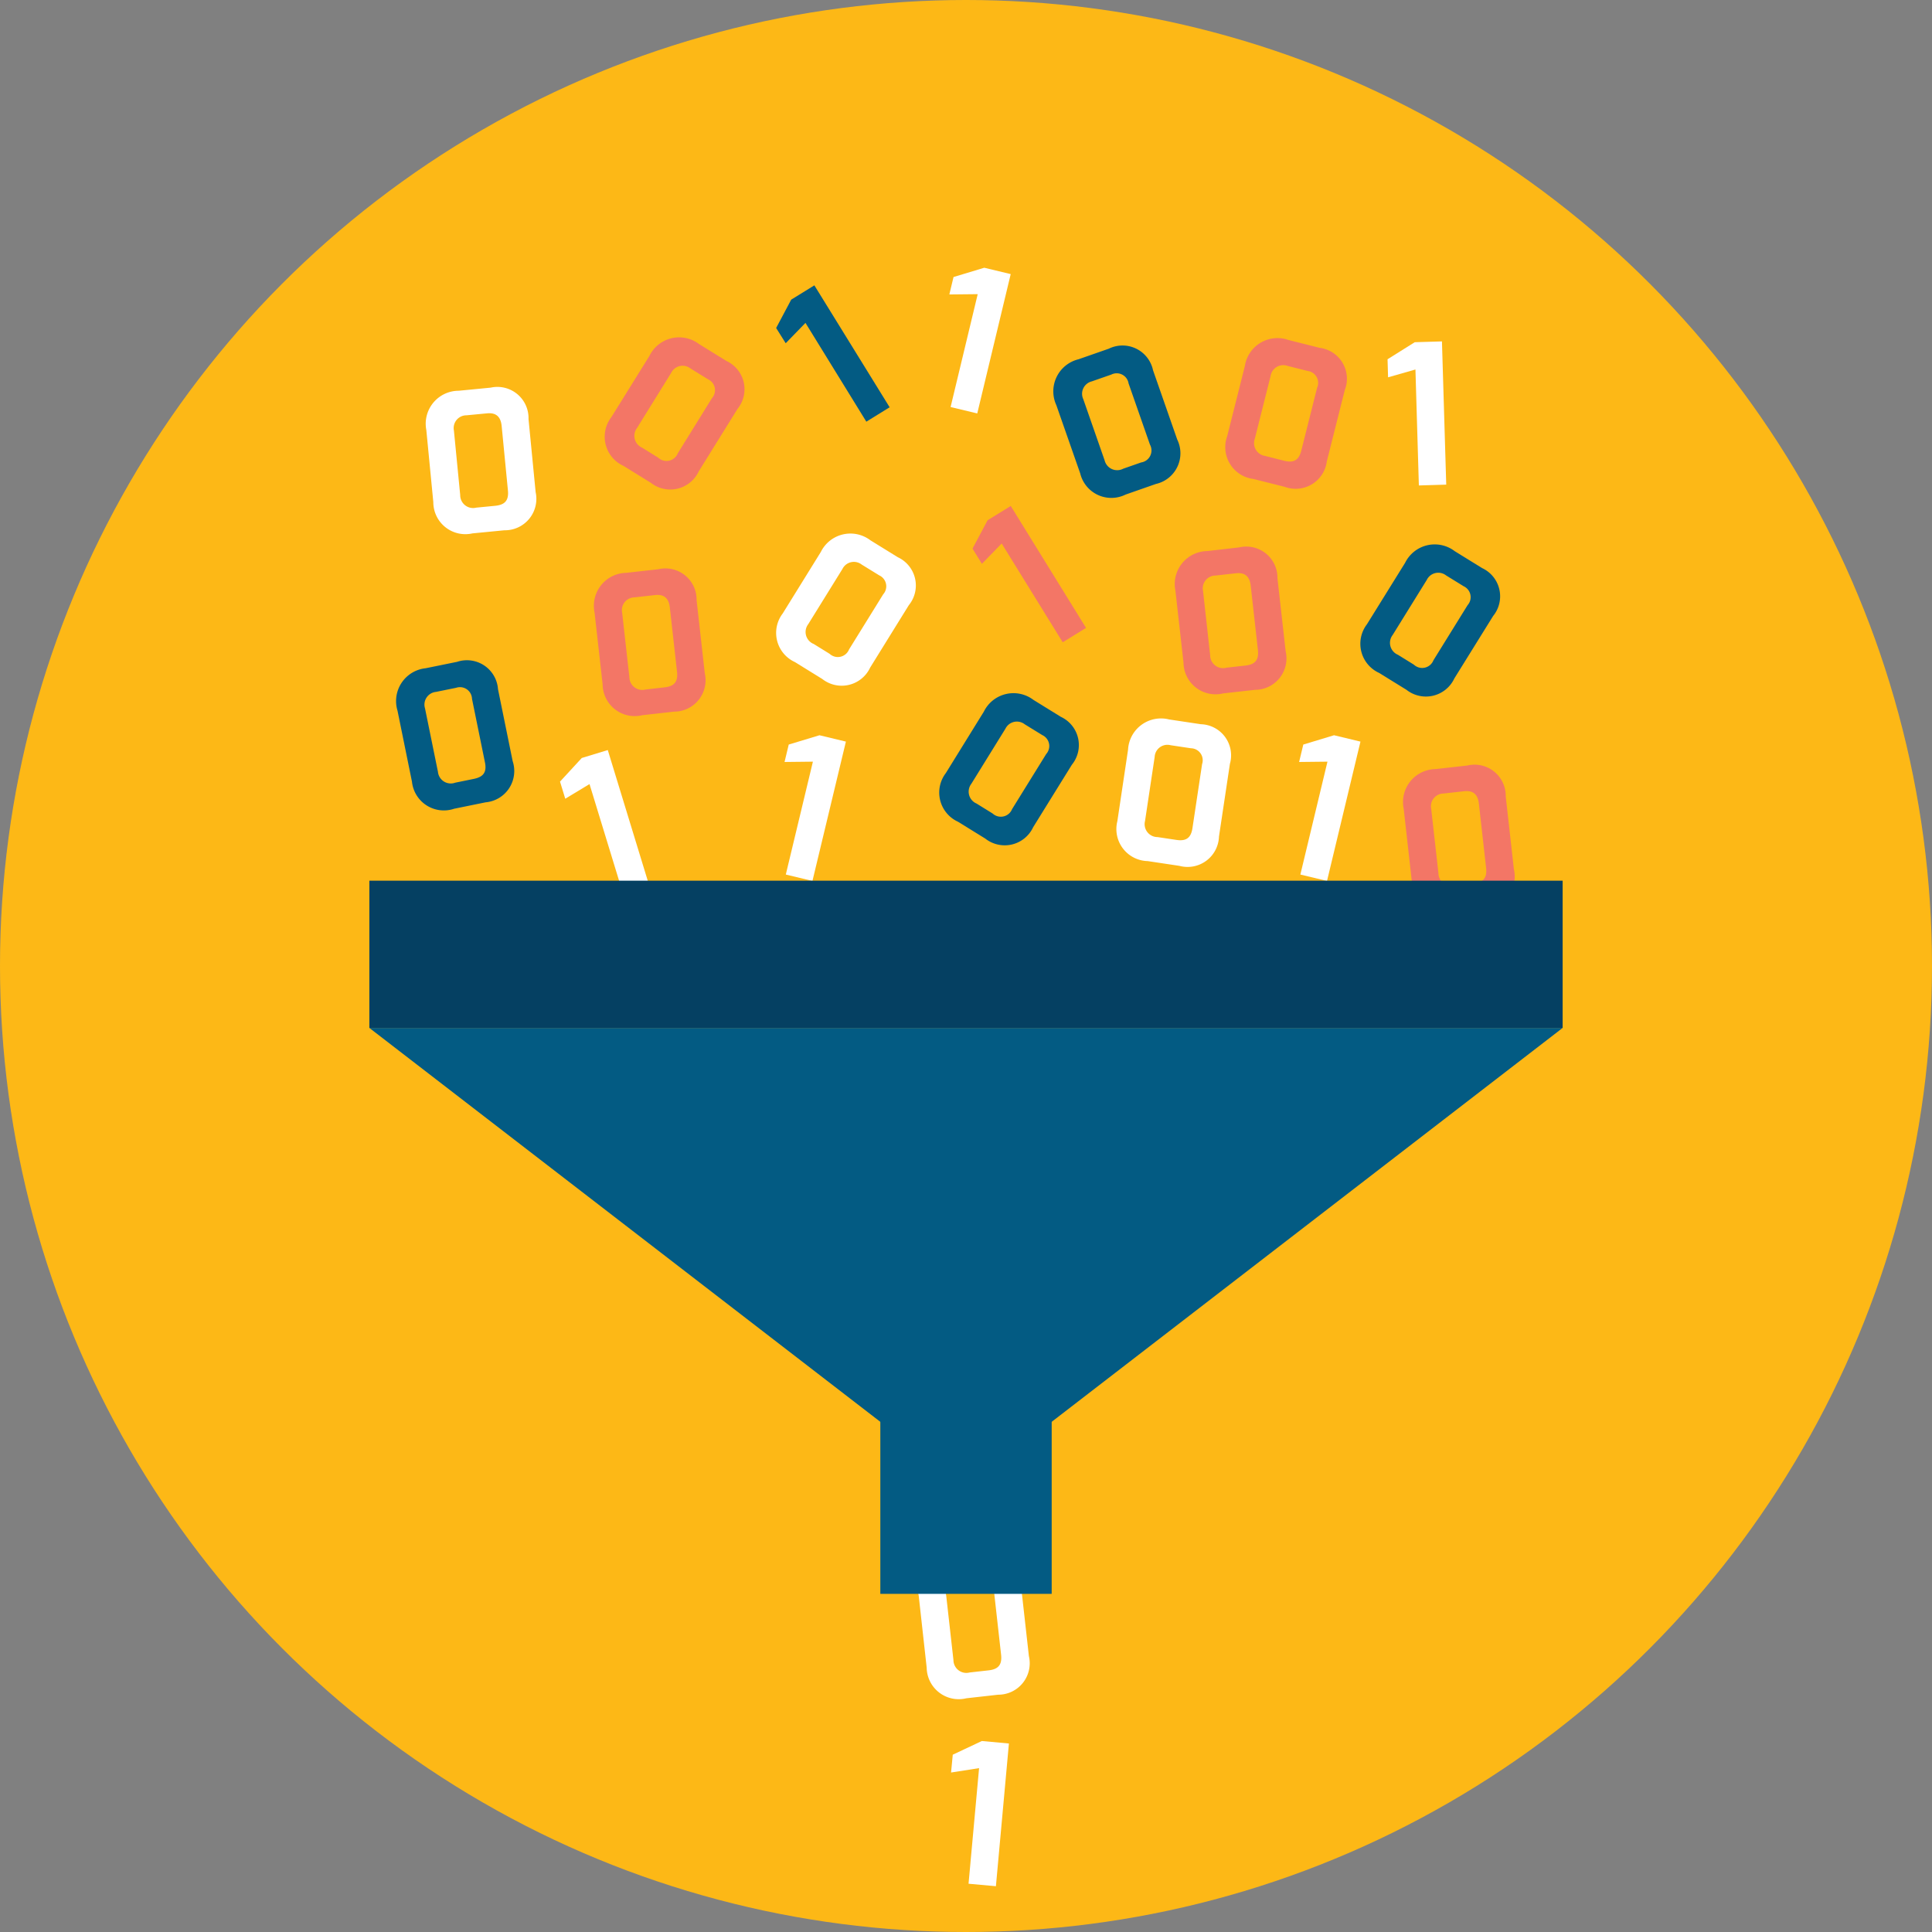 <svg xmlns="http://www.w3.org/2000/svg" viewBox="0 0 98.822 98.822"><rect x="0" y="0" width="98.822" height="98.822" fill="#808080" stroke="none"/><defs><style>.a{fill:#fdb816;}.b{fill:#fff;}.c{fill:#f37666;}.d{fill:#035b83;}.e{fill:#054062;}</style></defs><circle class="a" cx="49.411" cy="49.411" r="49.411"/><path class="b" d="M21.807,22a1.688,1.688,0,0,1,1.656-2.013l1.634-.159a1.594,1.594,0,0,1,1.937,1.607l.364,3.738a1.608,1.608,0,0,1-1.6,1.951l-1.634.159a1.639,1.639,0,0,1-2-1.6Zm2.554,3.966.966-.094c.467-.046.707-.245.654-.783l-.321-3.3c-.045-.458-.27-.693-.75-.646l-1.048.1a.653.653,0,0,0-.644.782l.321,3.294A.66.66,0,0,0,24.361,25.966Z"/><path class="c" d="M30.413,31.339A1.688,1.688,0,0,1,32.04,29.3l1.632-.183A1.594,1.594,0,0,1,35.631,30.7l.418,3.732A1.607,1.607,0,0,1,34.482,36.4l-1.631.183a1.64,1.64,0,0,1-2.026-1.571Zm2.611,3.929.964-.109c.468-.052.7-.254.643-.792l-.369-3.294c-.051-.457-.28-.689-.758-.635l-1.047.117a.653.653,0,0,0-.633.792l.369,3.288A.661.661,0,0,0,33.024,35.268Z"/><path class="c" d="M63.673,18.729a1.688,1.688,0,0,1,2.237-1.337l1.593.4a1.594,1.594,0,0,1,1.281,2.166L67.867,23.6a1.608,1.608,0,0,1-2.16,1.3l-1.592-.4a1.64,1.64,0,0,1-1.346-2.182Zm1.067,4.6.941.237c.456.115.748.008.88-.517l.809-3.214a.614.614,0,0,0-.487-.861l-1.021-.257a.654.654,0,0,0-.871.519l-.808,3.209A.661.661,0,0,0,64.74,23.324Z"/><path class="c" d="M60.124,30.223a1.689,1.689,0,0,1,1.627-2.036L63.383,28a1.593,1.593,0,0,1,1.959,1.579l.419,3.732a1.608,1.608,0,0,1-1.567,1.974l-1.632.183A1.639,1.639,0,0,1,60.537,33.9Zm2.612,3.929.964-.108c.467-.052.7-.255.643-.792l-.369-3.294c-.052-.458-.28-.689-.759-.635l-1.046.117a.653.653,0,0,0-.633.791L61.9,33.52A.66.66,0,0,0,62.736,34.152Z"/><path class="c" d="M71.8,41.375a1.688,1.688,0,0,1,1.627-2.036l1.632-.183a1.593,1.593,0,0,1,1.959,1.579l.418,3.731a1.606,1.606,0,0,1-1.567,1.974l-1.631.183a1.639,1.639,0,0,1-2.026-1.571ZM74.407,45.3l.965-.108c.467-.053.7-.255.643-.793l-.37-3.293c-.051-.458-.28-.689-.758-.635l-1.047.117a.653.653,0,0,0-.633.791l.369,3.288A.661.661,0,0,0,74.407,45.3Z"/><path class="b" d="M46.992,81.619a1.689,1.689,0,0,1,1.627-2.037l1.632-.183a1.594,1.594,0,0,1,1.959,1.579l.418,3.732a1.607,1.607,0,0,1-1.567,1.974l-1.631.183A1.64,1.64,0,0,1,47.4,85.3ZM49.6,85.547l.964-.108c.467-.052.7-.254.643-.792l-.369-3.294c-.051-.458-.28-.689-.758-.635l-1.047.117a.653.653,0,0,0-.633.792l.369,3.288A.66.66,0,0,0,49.6,85.547Z"/><path class="b" d="M41.986,28.232a1.688,1.688,0,0,1,2.537-.595l1.4.865a1.593,1.593,0,0,1,.564,2.452l-1.978,3.192a1.606,1.606,0,0,1-2.451.583l-1.4-.865a1.639,1.639,0,0,1-.621-2.487Zm-.376,4.7.825.511a.619.619,0,0,0,.995-.226L45.175,30.4a.615.615,0,0,0-.2-.969l-.9-.554a.653.653,0,0,0-.987.231l-1.743,2.813A.661.661,0,0,0,41.61,32.935Z"/><path class="d" d="M54.032,20.725a1.689,1.689,0,0,1,1.133-2.348l1.55-.541a1.594,1.594,0,0,1,2.262,1.1l1.238,3.545a1.607,1.607,0,0,1-1.088,2.273l-1.55.542a1.639,1.639,0,0,1-2.324-1.081Zm3.421,3.249.916-.32a.62.62,0,0,0,.45-.916l-1.093-3.129a.614.614,0,0,0-.881-.45l-.994.347a.653.653,0,0,0-.441.912L56.5,23.542A.662.662,0,0,0,57.453,23.974Z"/><path class="c" d="M33.221,18.2a1.689,1.689,0,0,1,2.538-.6l1.4.865a1.593,1.593,0,0,1,.564,2.452L35.741,24.11a1.607,1.607,0,0,1-2.452.584l-1.4-.865a1.638,1.638,0,0,1-.621-2.487Zm-.375,4.7.824.511a.62.62,0,0,0,1-.226l1.745-2.817a.614.614,0,0,0-.2-.968l-.9-.555a.652.652,0,0,0-.986.231l-1.743,2.813A.661.661,0,0,0,32.846,22.9Z"/><path class="d" d="M71.872,28.787a1.688,1.688,0,0,1,2.537-.595l1.4.865a1.593,1.593,0,0,1,.564,2.452L74.391,34.7a1.606,1.606,0,0,1-2.451.583l-1.4-.864a1.639,1.639,0,0,1-.621-2.487Zm-.376,4.7.825.511a.619.619,0,0,0,1-.226l1.746-2.817a.615.615,0,0,0-.2-.968l-.9-.555a.653.653,0,0,0-.987.231l-1.743,2.813A.661.661,0,0,0,71.5,33.49Z"/><path class="d" d="M50.324,36.4a1.688,1.688,0,0,1,2.537-.6l1.4.865a1.594,1.594,0,0,1,.564,2.453l-1.978,3.192a1.606,1.606,0,0,1-2.451.583L49,42.031a1.639,1.639,0,0,1-.621-2.487Zm-.376,4.7.825.511a.619.619,0,0,0,.995-.225l1.745-2.817a.615.615,0,0,0-.2-.969l-.9-.554a.653.653,0,0,0-.987.23L49.685,40.09A.66.66,0,0,0,49.948,41.1Z"/><path class="b" d="M57.7,38.347A1.688,1.688,0,0,1,59.8,36.8l1.624.244a1.594,1.594,0,0,1,1.485,2.032l-.558,3.713a1.607,1.607,0,0,1-2.023,1.5l-1.624-.244a1.639,1.639,0,0,1-1.551-2.041Zm1.509,4.47.96.144c.464.07.745-.065.825-.6l.493-3.277a.614.614,0,0,0-.569-.81l-1.041-.156a.653.653,0,0,0-.816.6l-.492,3.272A.661.661,0,0,0,59.213,42.817Z"/><path class="d" d="M20.333,36.354a1.688,1.688,0,0,1,1.438-2.173l1.609-.328a1.593,1.593,0,0,1,2.093,1.4l.75,3.68a1.607,1.607,0,0,1-1.384,2.106l-1.609.328a1.64,1.64,0,0,1-2.158-1.384Zm2.952,3.68.951-.194c.46-.094.678-.316.569-.846l-.662-3.248a.615.615,0,0,0-.812-.565l-1.032.21a.653.653,0,0,0-.559.845l.661,3.242A.659.659,0,0,0,23.285,40.034Z"/><path class="b" d="M28.645,39.979l1.113-1.208,1.33-.406,2.144,7.009-1.341.41-1.737-5.678-1.241.749Z"/><path class="b" d="M48.734,89.753l1.487-.7,1.385.127-.665,7.3-1.4-.127.539-5.913-1.433.224Z"/><path class="b" d="M40.344,38.084l1.572-.476,1.352.325L41.557,45.06l-1.363-.327,1.386-5.774-1.45.016Z"/><path class="b" d="M70.973,18.376l1.392-.872,1.391-.041.219,7.326-1.4.042L72.4,18.9l-1.4.4Z"/><path class="b" d="M48.773,14.17l1.572-.475,1.353.325-1.711,7.127-1.364-.327,1.387-5.774-1.451.015Z"/><path class="c" d="M49.744,28.061l.771-1.45L51.7,25.88l3.851,6.237-1.193.736L51.236,27.8l-1.011,1.04Z"/><path class="d" d="M39.7,16.777l.771-1.451,1.184-.73,3.85,6.236-1.192.737L41.2,16.516l-1.011,1.041Z"/><path class="b" d="M66.664,38.084l1.572-.476,1.352.325L67.877,45.06l-1.363-.327L67.9,38.959l-1.45.016Z"/><polygon class="d" points="79.929 52.579 49.411 76.105 18.893 52.579 79.929 52.579"/><rect class="d" x="45.029" y="70.796" width="8.765" height="10.73"/><rect class="e" x="18.893" y="45.047" width="61.036" height="7.532"/></svg>